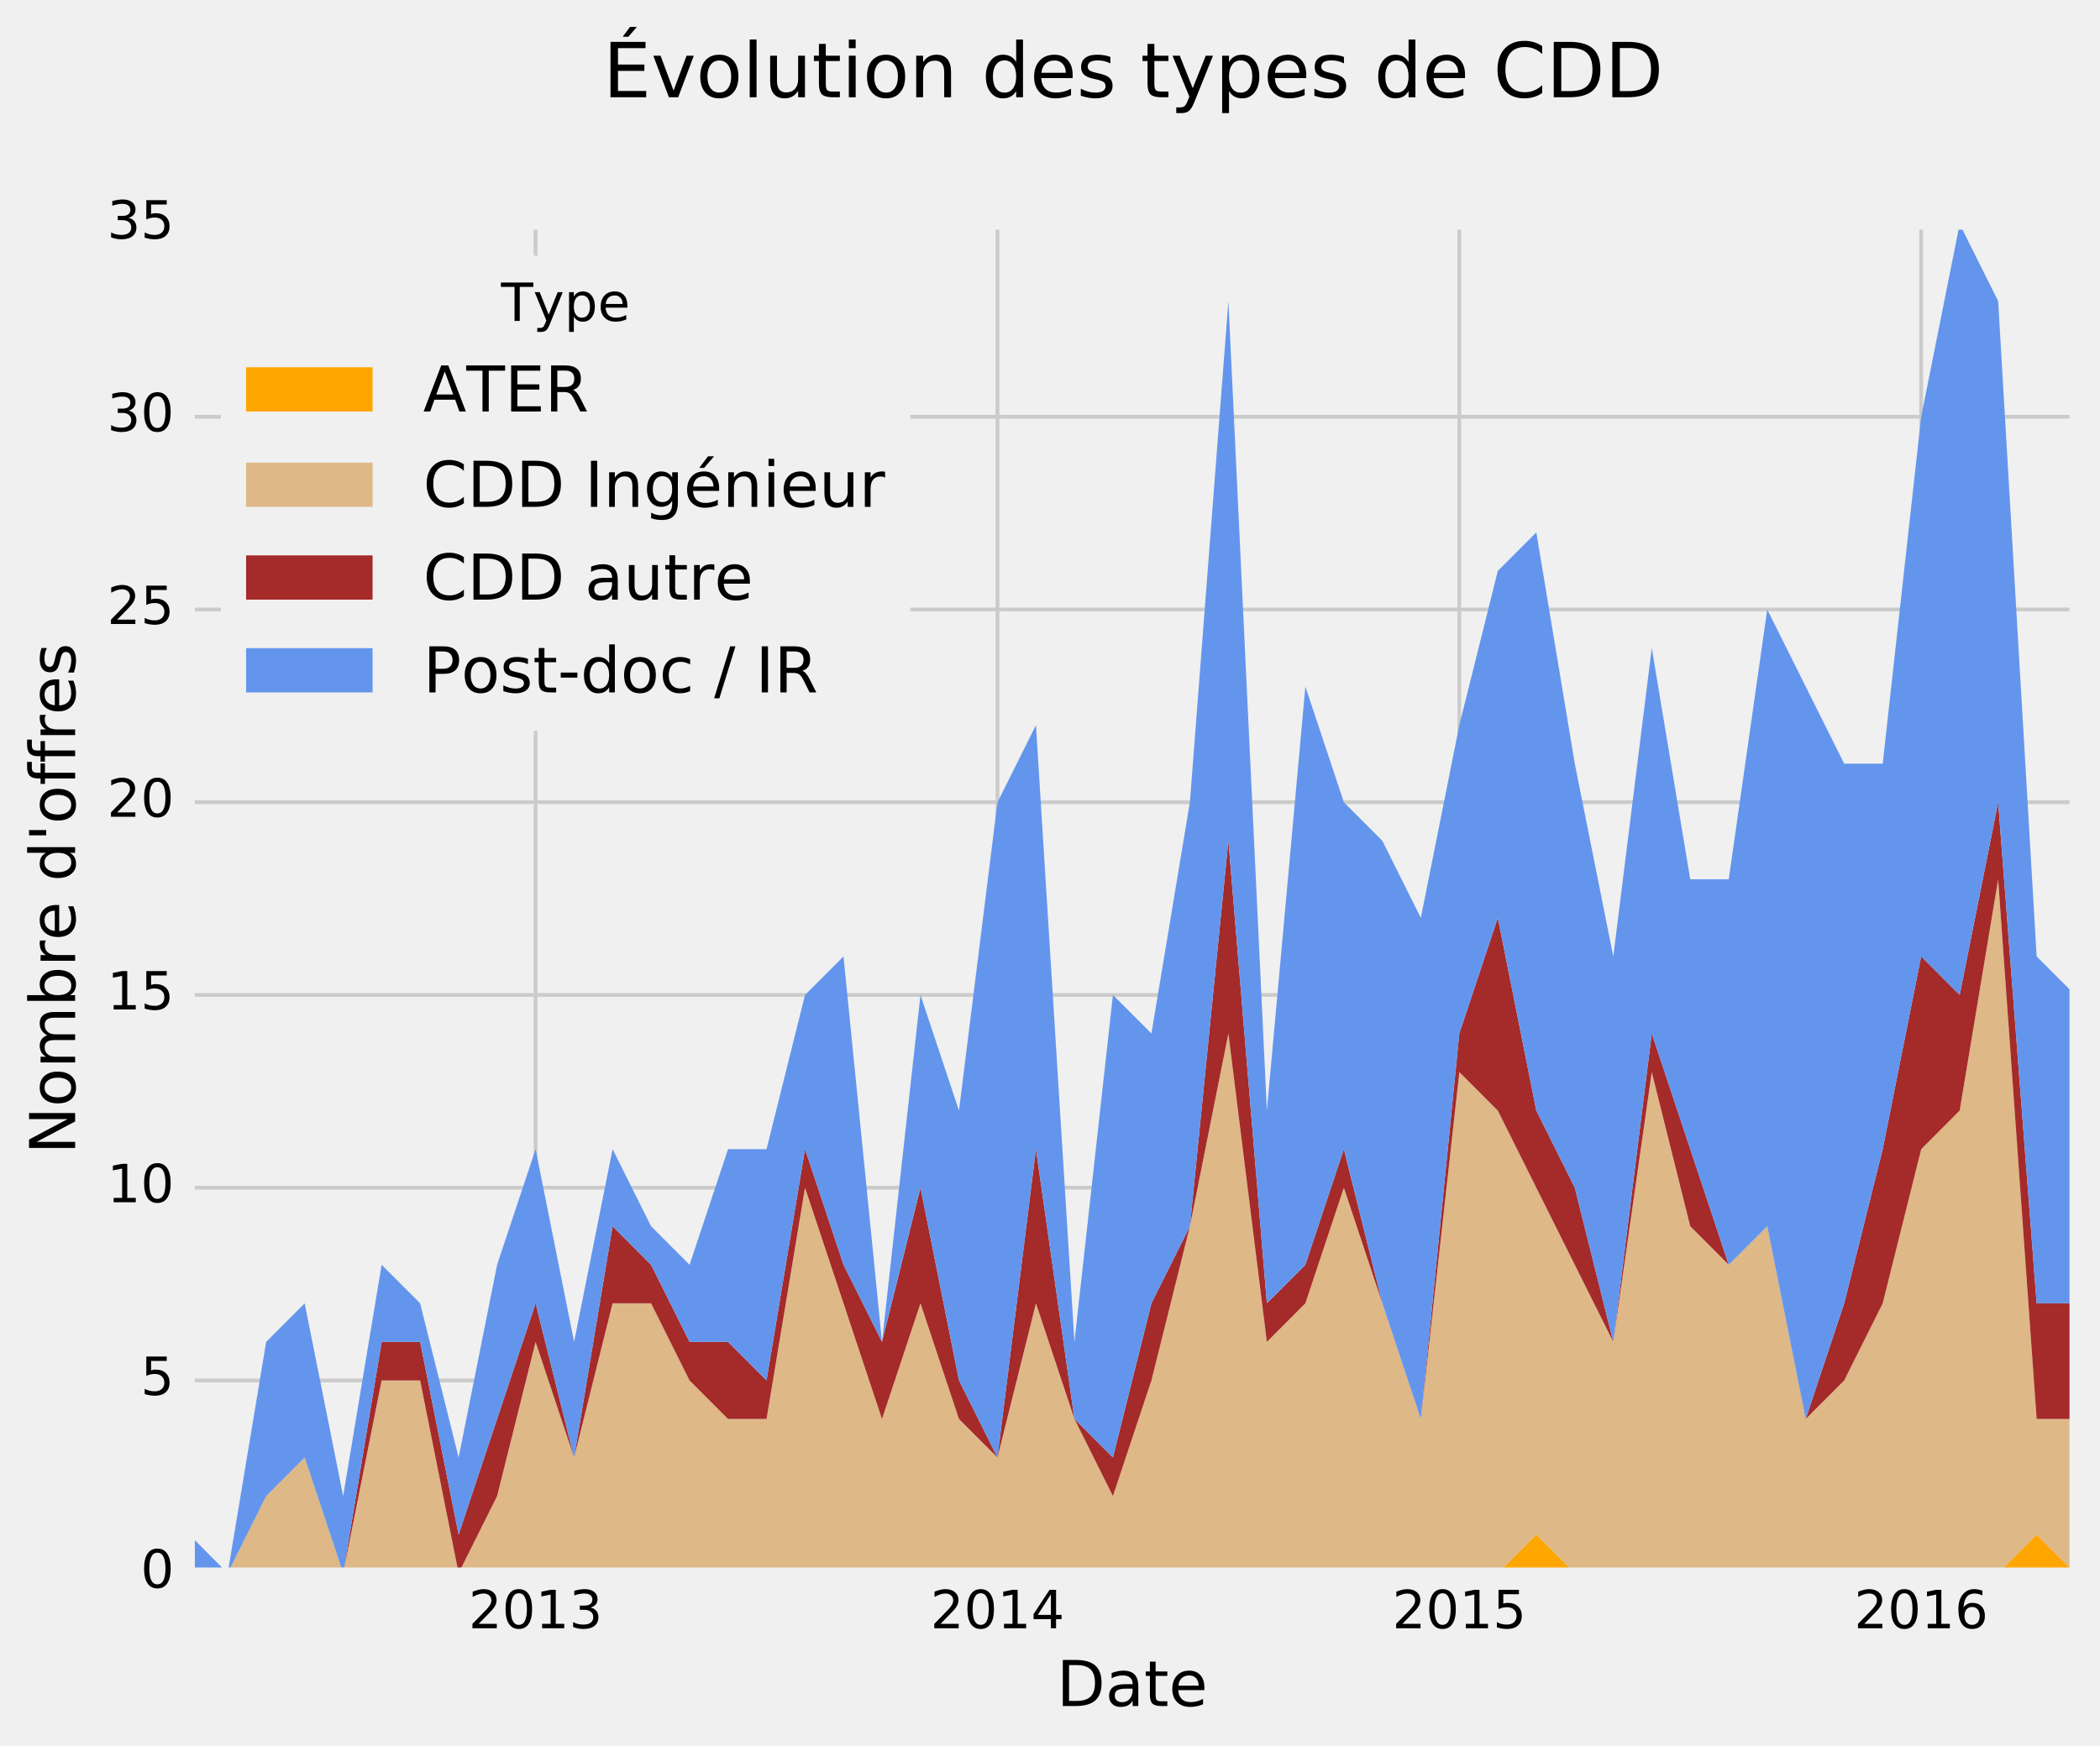 <?xml version="1.0" encoding="utf-8" standalone="no"?>
<!DOCTYPE svg PUBLIC "-//W3C//DTD SVG 1.1//EN"
  "http://www.w3.org/Graphics/SVG/1.1/DTD/svg11.dtd">
<!-- Created with matplotlib (http://matplotlib.org/) -->
<svg height="464pt" version="1.1" viewBox="0 0 558 464" width="558pt" xmlns="http://www.w3.org/2000/svg" xmlns:xlink="http://www.w3.org/1999/xlink">
 <defs>
  <style type="text/css">
*{stroke-linecap:butt;stroke-linejoin:round;stroke-miterlimit:100000;}
  </style>
 </defs>
 <g id="figure_1">
  <g id="patch_1">
   <path d="M 0 464.105 
L 558.594 464.105 
L 558.594 0 
L 0 0 
z
" style="fill:#f0f0f0;"/>
  </g>
  <g id="axes_1">
   <g id="patch_2">
    <path d="M 50.274 418.096 
L 551.394 418.096 
L 551.394 59.536 
L 50.274 59.536 
z
" style="fill:#f0f0f0;"/>
   </g>
   <g id="matplotlib.axis_1">
    <g id="xtick_1">
     <g id="line2d_1">
      <path clip-path="url(#p93f4c8da0e)" d="M 142.317 418.096 
L 142.317 59.536 
" style="fill:none;stroke:#cbcbcb;"/>
     </g>
     <g id="line2d_2">
      <defs>
       <path d="M 0 0 
L 0 0 
" id="mb1b6a027e0" style="stroke:#000000;stroke-width:0.5;"/>
      </defs>
      <g>
       <use style="stroke:#000000;stroke-width:0.5;" x="142.317" xlink:href="#mb1b6a027e0" y="418.096"/>
      </g>
     </g>
     <g id="line2d_3">
      <g>
       <use style="stroke:#000000;stroke-width:0.5;" x="142.317" xlink:href="#mb1b6a027e0" y="59.536"/>
      </g>
     </g>
     <g id="text_1">
      <!-- 2013 -->
      <defs>
       <path d="M 19.188 8.297 
L 53.609 8.297 
L 53.609 0 
L 7.328 0 
L 7.328 8.297 
Q 12.938 14.109 22.625 23.891 
Q 32.328 33.688 34.812 36.531 
Q 39.547 41.844 41.422 45.531 
Q 43.312 49.219 43.312 52.781 
Q 43.312 58.594 39.234 62.25 
Q 35.156 65.922 28.609 65.922 
Q 23.969 65.922 18.812 64.312 
Q 13.672 62.703 7.812 59.422 
L 7.812 69.391 
Q 13.766 71.781 18.938 73 
Q 24.125 74.219 28.422 74.219 
Q 39.75 74.219 46.484 68.547 
Q 53.219 62.891 53.219 53.422 
Q 53.219 48.922 51.531 44.891 
Q 49.859 40.875 45.406 35.406 
Q 44.188 33.984 37.641 27.219 
Q 31.109 20.453 19.188 8.297 
" id="BitstreamVeraSans-Roman-32"/>
       <path d="M 40.578 39.312 
Q 47.656 37.797 51.625 33 
Q 55.609 28.219 55.609 21.188 
Q 55.609 10.406 48.188 4.484 
Q 40.766 -1.422 27.094 -1.422 
Q 22.516 -1.422 17.656 -0.516 
Q 12.797 0.391 7.625 2.203 
L 7.625 11.719 
Q 11.719 9.328 16.594 8.109 
Q 21.484 6.891 26.812 6.891 
Q 36.078 6.891 40.938 10.547 
Q 45.797 14.203 45.797 21.188 
Q 45.797 27.641 41.281 31.266 
Q 36.766 34.906 28.719 34.906 
L 20.219 34.906 
L 20.219 43.016 
L 29.109 43.016 
Q 36.375 43.016 40.234 45.922 
Q 44.094 48.828 44.094 54.297 
Q 44.094 59.906 40.109 62.906 
Q 36.141 65.922 28.719 65.922 
Q 24.656 65.922 20.016 65.031 
Q 15.375 64.156 9.812 62.312 
L 9.812 71.094 
Q 15.438 72.656 20.344 73.438 
Q 25.25 74.219 29.594 74.219 
Q 40.828 74.219 47.359 69.109 
Q 53.906 64.016 53.906 55.328 
Q 53.906 49.266 50.438 45.094 
Q 46.969 40.922 40.578 39.312 
" id="BitstreamVeraSans-Roman-33"/>
       <path d="M 31.781 66.406 
Q 24.172 66.406 20.328 58.906 
Q 16.5 51.422 16.5 36.375 
Q 16.5 21.391 20.328 13.891 
Q 24.172 6.391 31.781 6.391 
Q 39.453 6.391 43.281 13.891 
Q 47.125 21.391 47.125 36.375 
Q 47.125 51.422 43.281 58.906 
Q 39.453 66.406 31.781 66.406 
M 31.781 74.219 
Q 44.047 74.219 50.516 64.516 
Q 56.984 54.828 56.984 36.375 
Q 56.984 17.969 50.516 8.266 
Q 44.047 -1.422 31.781 -1.422 
Q 19.531 -1.422 13.062 8.266 
Q 6.594 17.969 6.594 36.375 
Q 6.594 54.828 13.062 64.516 
Q 19.531 74.219 31.781 74.219 
" id="BitstreamVeraSans-Roman-30"/>
       <path d="M 12.406 8.297 
L 28.516 8.297 
L 28.516 63.922 
L 10.984 60.406 
L 10.984 69.391 
L 28.422 72.906 
L 38.281 72.906 
L 38.281 8.297 
L 54.391 8.297 
L 54.391 0 
L 12.406 0 
z
" id="BitstreamVeraSans-Roman-31"/>
      </defs>
      <g transform="translate(124.502 432.734)scale(0.14 -0.14)">
       <use xlink:href="#BitstreamVeraSans-Roman-32"/>
       <use x="63.623" xlink:href="#BitstreamVeraSans-Roman-30"/>
       <use x="127.246" xlink:href="#BitstreamVeraSans-Roman-31"/>
       <use x="190.869" xlink:href="#BitstreamVeraSans-Roman-33"/>
      </g>
     </g>
    </g>
    <g id="xtick_2">
     <g id="line2d_4">
      <path clip-path="url(#p93f4c8da0e)" d="M 265.04 418.096 
L 265.04 59.536 
" style="fill:none;stroke:#cbcbcb;"/>
     </g>
     <g id="line2d_5">
      <g>
       <use style="stroke:#000000;stroke-width:0.5;" x="265.04" xlink:href="#mb1b6a027e0" y="418.096"/>
      </g>
     </g>
     <g id="line2d_6">
      <g>
       <use style="stroke:#000000;stroke-width:0.5;" x="265.04" xlink:href="#mb1b6a027e0" y="59.536"/>
      </g>
     </g>
     <g id="text_2">
      <!-- 2014 -->
      <defs>
       <path d="M 37.797 64.312 
L 12.891 25.391 
L 37.797 25.391 
z
M 35.203 72.906 
L 47.609 72.906 
L 47.609 25.391 
L 58.016 25.391 
L 58.016 17.188 
L 47.609 17.188 
L 47.609 0 
L 37.797 0 
L 37.797 17.188 
L 4.891 17.188 
L 4.891 26.703 
z
" id="BitstreamVeraSans-Roman-34"/>
      </defs>
      <g transform="translate(247.225 432.734)scale(0.14 -0.14)">
       <use xlink:href="#BitstreamVeraSans-Roman-32"/>
       <use x="63.623" xlink:href="#BitstreamVeraSans-Roman-30"/>
       <use x="127.246" xlink:href="#BitstreamVeraSans-Roman-31"/>
       <use x="190.869" xlink:href="#BitstreamVeraSans-Roman-34"/>
      </g>
     </g>
    </g>
    <g id="xtick_3">
     <g id="line2d_7">
      <path clip-path="url(#p93f4c8da0e)" d="M 387.763 418.096 
L 387.763 59.536 
" style="fill:none;stroke:#cbcbcb;"/>
     </g>
     <g id="line2d_8">
      <g>
       <use style="stroke:#000000;stroke-width:0.5;" x="387.763" xlink:href="#mb1b6a027e0" y="418.096"/>
      </g>
     </g>
     <g id="line2d_9">
      <g>
       <use style="stroke:#000000;stroke-width:0.5;" x="387.763" xlink:href="#mb1b6a027e0" y="59.536"/>
      </g>
     </g>
     <g id="text_3">
      <!-- 2015 -->
      <defs>
       <path d="M 10.797 72.906 
L 49.516 72.906 
L 49.516 64.594 
L 19.828 64.594 
L 19.828 46.734 
Q 21.969 47.469 24.109 47.828 
Q 26.266 48.188 28.422 48.188 
Q 40.625 48.188 47.75 41.5 
Q 54.891 34.812 54.891 23.391 
Q 54.891 11.625 47.562 5.094 
Q 40.234 -1.422 26.906 -1.422 
Q 22.312 -1.422 17.547 -0.641 
Q 12.797 0.141 7.719 1.703 
L 7.719 11.625 
Q 12.109 9.234 16.797 8.062 
Q 21.484 6.891 26.703 6.891 
Q 35.156 6.891 40.078 11.328 
Q 45.016 15.766 45.016 23.391 
Q 45.016 31 40.078 35.438 
Q 35.156 39.891 26.703 39.891 
Q 22.75 39.891 18.812 39.016 
Q 14.891 38.141 10.797 36.281 
z
" id="BitstreamVeraSans-Roman-35"/>
      </defs>
      <g transform="translate(369.948 432.734)scale(0.14 -0.14)">
       <use xlink:href="#BitstreamVeraSans-Roman-32"/>
       <use x="63.623" xlink:href="#BitstreamVeraSans-Roman-30"/>
       <use x="127.246" xlink:href="#BitstreamVeraSans-Roman-31"/>
       <use x="190.869" xlink:href="#BitstreamVeraSans-Roman-35"/>
      </g>
     </g>
    </g>
    <g id="xtick_4">
     <g id="line2d_10">
      <path clip-path="url(#p93f4c8da0e)" d="M 510.486 418.096 
L 510.486 59.536 
" style="fill:none;stroke:#cbcbcb;"/>
     </g>
     <g id="line2d_11">
      <g>
       <use style="stroke:#000000;stroke-width:0.5;" x="510.486" xlink:href="#mb1b6a027e0" y="418.096"/>
      </g>
     </g>
     <g id="line2d_12">
      <g>
       <use style="stroke:#000000;stroke-width:0.5;" x="510.486" xlink:href="#mb1b6a027e0" y="59.536"/>
      </g>
     </g>
     <g id="text_4">
      <!-- 2016 -->
      <defs>
       <path d="M 33.016 40.375 
Q 26.375 40.375 22.484 35.828 
Q 18.609 31.297 18.609 23.391 
Q 18.609 15.531 22.484 10.953 
Q 26.375 6.391 33.016 6.391 
Q 39.656 6.391 43.531 10.953 
Q 47.406 15.531 47.406 23.391 
Q 47.406 31.297 43.531 35.828 
Q 39.656 40.375 33.016 40.375 
M 52.594 71.297 
L 52.594 62.312 
Q 48.875 64.062 45.094 64.984 
Q 41.312 65.922 37.594 65.922 
Q 27.828 65.922 22.672 59.328 
Q 17.531 52.734 16.797 39.406 
Q 19.672 43.656 24.016 45.922 
Q 28.375 48.188 33.594 48.188 
Q 44.578 48.188 50.953 41.516 
Q 57.328 34.859 57.328 23.391 
Q 57.328 12.156 50.688 5.359 
Q 44.047 -1.422 33.016 -1.422 
Q 20.359 -1.422 13.672 8.266 
Q 6.984 17.969 6.984 36.375 
Q 6.984 53.656 15.188 63.938 
Q 23.391 74.219 37.203 74.219 
Q 40.922 74.219 44.703 73.484 
Q 48.484 72.75 52.594 71.297 
" id="BitstreamVeraSans-Roman-36"/>
      </defs>
      <g transform="translate(492.671 432.734)scale(0.14 -0.14)">
       <use xlink:href="#BitstreamVeraSans-Roman-32"/>
       <use x="63.623" xlink:href="#BitstreamVeraSans-Roman-30"/>
       <use x="127.246" xlink:href="#BitstreamVeraSans-Roman-31"/>
       <use x="190.869" xlink:href="#BitstreamVeraSans-Roman-36"/>
      </g>
     </g>
    </g>
    <g id="xtick_5">
     <g id="line2d_13">
      <g>
       <use style="stroke:#000000;stroke-width:0.5;" x="50.274" xlink:href="#mb1b6a027e0" y="418.096"/>
      </g>
     </g>
     <g id="line2d_14">
      <g>
       <use style="stroke:#000000;stroke-width:0.5;" x="50.274" xlink:href="#mb1b6a027e0" y="59.536"/>
      </g>
     </g>
    </g>
    <g id="xtick_6">
     <g id="line2d_15">
      <g>
       <use style="stroke:#000000;stroke-width:0.5;" x="80.955" xlink:href="#mb1b6a027e0" y="418.096"/>
      </g>
     </g>
     <g id="line2d_16">
      <g>
       <use style="stroke:#000000;stroke-width:0.5;" x="80.955" xlink:href="#mb1b6a027e0" y="59.536"/>
      </g>
     </g>
    </g>
    <g id="xtick_7">
     <g id="line2d_17">
      <g>
       <use style="stroke:#000000;stroke-width:0.5;" x="111.636" xlink:href="#mb1b6a027e0" y="418.096"/>
      </g>
     </g>
     <g id="line2d_18">
      <g>
       <use style="stroke:#000000;stroke-width:0.5;" x="111.636" xlink:href="#mb1b6a027e0" y="59.536"/>
      </g>
     </g>
    </g>
    <g id="xtick_8">
     <g id="line2d_19">
      <g>
       <use style="stroke:#000000;stroke-width:0.5;" x="142.317" xlink:href="#mb1b6a027e0" y="418.096"/>
      </g>
     </g>
     <g id="line2d_20">
      <g>
       <use style="stroke:#000000;stroke-width:0.5;" x="142.317" xlink:href="#mb1b6a027e0" y="59.536"/>
      </g>
     </g>
    </g>
    <g id="xtick_9">
     <g id="line2d_21">
      <g>
       <use style="stroke:#000000;stroke-width:0.5;" x="172.998" xlink:href="#mb1b6a027e0" y="418.096"/>
      </g>
     </g>
     <g id="line2d_22">
      <g>
       <use style="stroke:#000000;stroke-width:0.5;" x="172.998" xlink:href="#mb1b6a027e0" y="59.536"/>
      </g>
     </g>
    </g>
    <g id="xtick_10">
     <g id="line2d_23">
      <g>
       <use style="stroke:#000000;stroke-width:0.5;" x="203.678" xlink:href="#mb1b6a027e0" y="418.096"/>
      </g>
     </g>
     <g id="line2d_24">
      <g>
       <use style="stroke:#000000;stroke-width:0.5;" x="203.678" xlink:href="#mb1b6a027e0" y="59.536"/>
      </g>
     </g>
    </g>
    <g id="xtick_11">
     <g id="line2d_25">
      <g>
       <use style="stroke:#000000;stroke-width:0.5;" x="234.359" xlink:href="#mb1b6a027e0" y="418.096"/>
      </g>
     </g>
     <g id="line2d_26">
      <g>
       <use style="stroke:#000000;stroke-width:0.5;" x="234.359" xlink:href="#mb1b6a027e0" y="59.536"/>
      </g>
     </g>
    </g>
    <g id="xtick_12">
     <g id="line2d_27">
      <g>
       <use style="stroke:#000000;stroke-width:0.5;" x="265.04" xlink:href="#mb1b6a027e0" y="418.096"/>
      </g>
     </g>
     <g id="line2d_28">
      <g>
       <use style="stroke:#000000;stroke-width:0.5;" x="265.04" xlink:href="#mb1b6a027e0" y="59.536"/>
      </g>
     </g>
    </g>
    <g id="xtick_13">
     <g id="line2d_29">
      <g>
       <use style="stroke:#000000;stroke-width:0.5;" x="295.721" xlink:href="#mb1b6a027e0" y="418.096"/>
      </g>
     </g>
     <g id="line2d_30">
      <g>
       <use style="stroke:#000000;stroke-width:0.5;" x="295.721" xlink:href="#mb1b6a027e0" y="59.536"/>
      </g>
     </g>
    </g>
    <g id="xtick_14">
     <g id="line2d_31">
      <g>
       <use style="stroke:#000000;stroke-width:0.5;" x="326.402" xlink:href="#mb1b6a027e0" y="418.096"/>
      </g>
     </g>
     <g id="line2d_32">
      <g>
       <use style="stroke:#000000;stroke-width:0.5;" x="326.402" xlink:href="#mb1b6a027e0" y="59.536"/>
      </g>
     </g>
    </g>
    <g id="xtick_15">
     <g id="line2d_33">
      <g>
       <use style="stroke:#000000;stroke-width:0.5;" x="357.082" xlink:href="#mb1b6a027e0" y="418.096"/>
      </g>
     </g>
     <g id="line2d_34">
      <g>
       <use style="stroke:#000000;stroke-width:0.5;" x="357.082" xlink:href="#mb1b6a027e0" y="59.536"/>
      </g>
     </g>
    </g>
    <g id="xtick_16">
     <g id="line2d_35">
      <g>
       <use style="stroke:#000000;stroke-width:0.5;" x="387.763" xlink:href="#mb1b6a027e0" y="418.096"/>
      </g>
     </g>
     <g id="line2d_36">
      <g>
       <use style="stroke:#000000;stroke-width:0.5;" x="387.763" xlink:href="#mb1b6a027e0" y="59.536"/>
      </g>
     </g>
    </g>
    <g id="xtick_17">
     <g id="line2d_37">
      <g>
       <use style="stroke:#000000;stroke-width:0.5;" x="418.444" xlink:href="#mb1b6a027e0" y="418.096"/>
      </g>
     </g>
     <g id="line2d_38">
      <g>
       <use style="stroke:#000000;stroke-width:0.5;" x="418.444" xlink:href="#mb1b6a027e0" y="59.536"/>
      </g>
     </g>
    </g>
    <g id="xtick_18">
     <g id="line2d_39">
      <g>
       <use style="stroke:#000000;stroke-width:0.5;" x="449.125" xlink:href="#mb1b6a027e0" y="418.096"/>
      </g>
     </g>
     <g id="line2d_40">
      <g>
       <use style="stroke:#000000;stroke-width:0.5;" x="449.125" xlink:href="#mb1b6a027e0" y="59.536"/>
      </g>
     </g>
    </g>
    <g id="xtick_19">
     <g id="line2d_41">
      <g>
       <use style="stroke:#000000;stroke-width:0.5;" x="479.806" xlink:href="#mb1b6a027e0" y="418.096"/>
      </g>
     </g>
     <g id="line2d_42">
      <g>
       <use style="stroke:#000000;stroke-width:0.5;" x="479.806" xlink:href="#mb1b6a027e0" y="59.536"/>
      </g>
     </g>
    </g>
    <g id="xtick_20">
     <g id="line2d_43">
      <g>
       <use style="stroke:#000000;stroke-width:0.5;" x="510.486" xlink:href="#mb1b6a027e0" y="418.096"/>
      </g>
     </g>
     <g id="line2d_44">
      <g>
       <use style="stroke:#000000;stroke-width:0.5;" x="510.486" xlink:href="#mb1b6a027e0" y="59.536"/>
      </g>
     </g>
    </g>
    <g id="xtick_21">
     <g id="line2d_45">
      <g>
       <use style="stroke:#000000;stroke-width:0.5;" x="541.167" xlink:href="#mb1b6a027e0" y="418.096"/>
      </g>
     </g>
     <g id="line2d_46">
      <g>
       <use style="stroke:#000000;stroke-width:0.5;" x="541.167" xlink:href="#mb1b6a027e0" y="59.536"/>
      </g>
     </g>
    </g>
    <g id="text_5">
     <!-- Date -->
     <defs>
      <path d="M 56.203 29.594 
L 56.203 25.203 
L 14.891 25.203 
Q 15.484 15.922 20.484 11.062 
Q 25.484 6.203 34.422 6.203 
Q 39.594 6.203 44.453 7.469 
Q 49.312 8.734 54.109 11.281 
L 54.109 2.781 
Q 49.266 0.734 44.188 -0.344 
Q 39.109 -1.422 33.891 -1.422 
Q 20.797 -1.422 13.156 6.188 
Q 5.516 13.812 5.516 26.812 
Q 5.516 40.234 12.766 48.109 
Q 20.016 56 32.328 56 
Q 43.359 56 49.781 48.891 
Q 56.203 41.797 56.203 29.594 
M 47.219 32.234 
Q 47.125 39.594 43.094 43.984 
Q 39.062 48.391 32.422 48.391 
Q 24.906 48.391 20.391 44.141 
Q 15.875 39.891 15.188 32.172 
z
" id="BitstreamVeraSans-Roman-65"/>
      <path d="M 18.312 70.219 
L 18.312 54.688 
L 36.812 54.688 
L 36.812 47.703 
L 18.312 47.703 
L 18.312 18.016 
Q 18.312 11.328 20.141 9.422 
Q 21.969 7.516 27.594 7.516 
L 36.812 7.516 
L 36.812 0 
L 27.594 0 
Q 17.188 0 13.234 3.875 
Q 9.281 7.766 9.281 18.016 
L 9.281 47.703 
L 2.688 47.703 
L 2.688 54.688 
L 9.281 54.688 
L 9.281 70.219 
z
" id="BitstreamVeraSans-Roman-74"/>
      <path d="M 19.672 64.797 
L 19.672 8.109 
L 31.594 8.109 
Q 46.688 8.109 53.688 14.938 
Q 60.688 21.781 60.688 36.531 
Q 60.688 51.172 53.688 57.984 
Q 46.688 64.797 31.594 64.797 
z
M 9.812 72.906 
L 30.078 72.906 
Q 51.266 72.906 61.172 64.094 
Q 71.094 55.281 71.094 36.531 
Q 71.094 17.672 61.125 8.828 
Q 51.172 0 30.078 0 
L 9.812 0 
z
" id="BitstreamVeraSans-Roman-44"/>
      <path d="M 34.281 27.484 
Q 23.391 27.484 19.188 25 
Q 14.984 22.516 14.984 16.5 
Q 14.984 11.719 18.141 8.906 
Q 21.297 6.109 26.703 6.109 
Q 34.188 6.109 38.703 11.406 
Q 43.219 16.703 43.219 25.484 
L 43.219 27.484 
z
M 52.203 31.203 
L 52.203 0 
L 43.219 0 
L 43.219 8.297 
Q 40.141 3.328 35.547 0.953 
Q 30.953 -1.422 24.312 -1.422 
Q 15.922 -1.422 10.953 3.297 
Q 6 8.016 6 15.922 
Q 6 25.141 12.172 29.828 
Q 18.359 34.516 30.609 34.516 
L 43.219 34.516 
L 43.219 35.406 
Q 43.219 41.609 39.141 45 
Q 35.062 48.391 27.688 48.391 
Q 23 48.391 18.547 47.266 
Q 14.109 46.141 10.016 43.891 
L 10.016 52.203 
Q 14.938 54.109 19.578 55.047 
Q 24.219 56 28.609 56 
Q 40.484 56 46.344 49.844 
Q 52.203 43.703 52.203 31.203 
" id="BitstreamVeraSans-Roman-61"/>
     </defs>
     <g transform="translate(280.757 453.411)scale(0.168 -0.168)">
      <use xlink:href="#BitstreamVeraSans-Roman-44"/>
      <use x="77.002" xlink:href="#BitstreamVeraSans-Roman-61"/>
      <use x="138.281" xlink:href="#BitstreamVeraSans-Roman-74"/>
      <use x="177.49" xlink:href="#BitstreamVeraSans-Roman-65"/>
     </g>
    </g>
   </g>
   <g id="matplotlib.axis_2">
    <g id="ytick_1">
     <g id="line2d_47">
      <path clip-path="url(#p93f4c8da0e)" d="M 50.274 418.096 
L 551.394 418.096 
" style="fill:none;stroke:#cbcbcb;"/>
     </g>
     <g id="line2d_48">
      <g>
       <use style="stroke:#000000;stroke-width:0.5;" x="50.274" xlink:href="#mb1b6a027e0" y="418.096"/>
      </g>
     </g>
     <g id="line2d_49">
      <g>
       <use style="stroke:#000000;stroke-width:0.5;" x="551.394" xlink:href="#mb1b6a027e0" y="418.096"/>
      </g>
     </g>
     <g id="text_6">
      <!-- 0 -->
      <g transform="translate(37.367 421.959)scale(0.14 -0.14)">
       <use xlink:href="#BitstreamVeraSans-Roman-30"/>
      </g>
     </g>
    </g>
    <g id="ytick_2">
     <g id="line2d_50">
      <path clip-path="url(#p93f4c8da0e)" d="M 50.274 366.873 
L 551.394 366.873 
" style="fill:none;stroke:#cbcbcb;"/>
     </g>
     <g id="line2d_51">
      <g>
       <use style="stroke:#000000;stroke-width:0.5;" x="50.274" xlink:href="#mb1b6a027e0" y="366.873"/>
      </g>
     </g>
     <g id="line2d_52">
      <g>
       <use style="stroke:#000000;stroke-width:0.5;" x="551.394" xlink:href="#mb1b6a027e0" y="366.873"/>
      </g>
     </g>
     <g id="text_7">
      <!-- 5 -->
      <g transform="translate(37.367 370.736)scale(0.14 -0.14)">
       <use xlink:href="#BitstreamVeraSans-Roman-35"/>
      </g>
     </g>
    </g>
    <g id="ytick_3">
     <g id="line2d_53">
      <path clip-path="url(#p93f4c8da0e)" d="M 50.274 315.65 
L 551.394 315.65 
" style="fill:none;stroke:#cbcbcb;"/>
     </g>
     <g id="line2d_54">
      <g>
       <use style="stroke:#000000;stroke-width:0.5;" x="50.274" xlink:href="#mb1b6a027e0" y="315.65"/>
      </g>
     </g>
     <g id="line2d_55">
      <g>
       <use style="stroke:#000000;stroke-width:0.5;" x="551.394" xlink:href="#mb1b6a027e0" y="315.65"/>
      </g>
     </g>
     <g id="text_8">
      <!-- 10 -->
      <g transform="translate(28.459 319.513)scale(0.14 -0.14)">
       <use xlink:href="#BitstreamVeraSans-Roman-31"/>
       <use x="63.623" xlink:href="#BitstreamVeraSans-Roman-30"/>
      </g>
     </g>
    </g>
    <g id="ytick_4">
     <g id="line2d_56">
      <path clip-path="url(#p93f4c8da0e)" d="M 50.274 264.427 
L 551.394 264.427 
" style="fill:none;stroke:#cbcbcb;"/>
     </g>
     <g id="line2d_57">
      <g>
       <use style="stroke:#000000;stroke-width:0.5;" x="50.274" xlink:href="#mb1b6a027e0" y="264.427"/>
      </g>
     </g>
     <g id="line2d_58">
      <g>
       <use style="stroke:#000000;stroke-width:0.5;" x="551.394" xlink:href="#mb1b6a027e0" y="264.427"/>
      </g>
     </g>
     <g id="text_9">
      <!-- 15 -->
      <g transform="translate(28.459 268.291)scale(0.14 -0.14)">
       <use xlink:href="#BitstreamVeraSans-Roman-31"/>
       <use x="63.623" xlink:href="#BitstreamVeraSans-Roman-35"/>
      </g>
     </g>
    </g>
    <g id="ytick_5">
     <g id="line2d_59">
      <path clip-path="url(#p93f4c8da0e)" d="M 50.274 213.205 
L 551.394 213.205 
" style="fill:none;stroke:#cbcbcb;"/>
     </g>
     <g id="line2d_60">
      <g>
       <use style="stroke:#000000;stroke-width:0.5;" x="50.274" xlink:href="#mb1b6a027e0" y="213.205"/>
      </g>
     </g>
     <g id="line2d_61">
      <g>
       <use style="stroke:#000000;stroke-width:0.5;" x="551.394" xlink:href="#mb1b6a027e0" y="213.205"/>
      </g>
     </g>
     <g id="text_10">
      <!-- 20 -->
      <g transform="translate(28.459 217.068)scale(0.14 -0.14)">
       <use xlink:href="#BitstreamVeraSans-Roman-32"/>
       <use x="63.623" xlink:href="#BitstreamVeraSans-Roman-30"/>
      </g>
     </g>
    </g>
    <g id="ytick_6">
     <g id="line2d_62">
      <path clip-path="url(#p93f4c8da0e)" d="M 50.274 161.982 
L 551.394 161.982 
" style="fill:none;stroke:#cbcbcb;"/>
     </g>
     <g id="line2d_63">
      <g>
       <use style="stroke:#000000;stroke-width:0.5;" x="50.274" xlink:href="#mb1b6a027e0" y="161.982"/>
      </g>
     </g>
     <g id="line2d_64">
      <g>
       <use style="stroke:#000000;stroke-width:0.5;" x="551.394" xlink:href="#mb1b6a027e0" y="161.982"/>
      </g>
     </g>
     <g id="text_11">
      <!-- 25 -->
      <g transform="translate(28.459 165.845)scale(0.14 -0.14)">
       <use xlink:href="#BitstreamVeraSans-Roman-32"/>
       <use x="63.623" xlink:href="#BitstreamVeraSans-Roman-35"/>
      </g>
     </g>
    </g>
    <g id="ytick_7">
     <g id="line2d_65">
      <path clip-path="url(#p93f4c8da0e)" d="M 50.274 110.759 
L 551.394 110.759 
" style="fill:none;stroke:#cbcbcb;"/>
     </g>
     <g id="line2d_66">
      <g>
       <use style="stroke:#000000;stroke-width:0.5;" x="50.274" xlink:href="#mb1b6a027e0" y="110.759"/>
      </g>
     </g>
     <g id="line2d_67">
      <g>
       <use style="stroke:#000000;stroke-width:0.5;" x="551.394" xlink:href="#mb1b6a027e0" y="110.759"/>
      </g>
     </g>
     <g id="text_12">
      <!-- 30 -->
      <g transform="translate(28.459 114.622)scale(0.14 -0.14)">
       <use xlink:href="#BitstreamVeraSans-Roman-33"/>
       <use x="63.623" xlink:href="#BitstreamVeraSans-Roman-30"/>
      </g>
     </g>
    </g>
    <g id="ytick_8">
     <g id="line2d_68">
      <path clip-path="url(#p93f4c8da0e)" d="M 50.274 59.536 
L 551.394 59.536 
" style="fill:none;stroke:#cbcbcb;"/>
     </g>
     <g id="line2d_69">
      <g>
       <use style="stroke:#000000;stroke-width:0.5;" x="50.274" xlink:href="#mb1b6a027e0" y="59.536"/>
      </g>
     </g>
     <g id="line2d_70">
      <g>
       <use style="stroke:#000000;stroke-width:0.5;" x="551.394" xlink:href="#mb1b6a027e0" y="59.536"/>
      </g>
     </g>
     <g id="text_13">
      <!-- 35 -->
      <g transform="translate(28.459 63.399)scale(0.14 -0.14)">
       <use xlink:href="#BitstreamVeraSans-Roman-33"/>
       <use x="63.623" xlink:href="#BitstreamVeraSans-Roman-35"/>
      </g>
     </g>
    </g>
    <g id="text_14">
     <!-- Nombre d'offres -->
     <defs>
      <path id="BitstreamVeraSans-Roman-20"/>
      <path d="M 9.812 72.906 
L 23.094 72.906 
L 55.422 11.922 
L 55.422 72.906 
L 64.984 72.906 
L 64.984 0 
L 51.703 0 
L 19.391 60.984 
L 19.391 0 
L 9.812 0 
z
" id="BitstreamVeraSans-Roman-4e"/>
      <path d="M 17.922 72.906 
L 17.922 45.797 
L 9.625 45.797 
L 9.625 72.906 
z
" id="BitstreamVeraSans-Roman-27"/>
      <path d="M 52 44.188 
Q 55.375 50.25 60.062 53.125 
Q 64.75 56 71.094 56 
Q 79.641 56 84.281 50.016 
Q 88.922 44.047 88.922 33.016 
L 88.922 0 
L 79.891 0 
L 79.891 32.719 
Q 79.891 40.578 77.094 44.375 
Q 74.312 48.188 68.609 48.188 
Q 61.625 48.188 57.562 43.547 
Q 53.516 38.922 53.516 30.906 
L 53.516 0 
L 44.484 0 
L 44.484 32.719 
Q 44.484 40.625 41.703 44.406 
Q 38.922 48.188 33.109 48.188 
Q 26.219 48.188 22.156 43.531 
Q 18.109 38.875 18.109 30.906 
L 18.109 0 
L 9.078 0 
L 9.078 54.688 
L 18.109 54.688 
L 18.109 46.188 
Q 21.188 51.219 25.484 53.609 
Q 29.781 56 35.688 56 
Q 41.656 56 45.828 52.969 
Q 50 49.953 52 44.188 
" id="BitstreamVeraSans-Roman-6d"/>
      <path d="M 30.609 48.391 
Q 23.391 48.391 19.188 42.75 
Q 14.984 37.109 14.984 27.297 
Q 14.984 17.484 19.156 11.844 
Q 23.344 6.203 30.609 6.203 
Q 37.797 6.203 41.984 11.859 
Q 46.188 17.531 46.188 27.297 
Q 46.188 37.016 41.984 42.703 
Q 37.797 48.391 30.609 48.391 
M 30.609 56 
Q 42.328 56 49.016 48.375 
Q 55.719 40.766 55.719 27.297 
Q 55.719 13.875 49.016 6.219 
Q 42.328 -1.422 30.609 -1.422 
Q 18.844 -1.422 12.172 6.219 
Q 5.516 13.875 5.516 27.297 
Q 5.516 40.766 12.172 48.375 
Q 18.844 56 30.609 56 
" id="BitstreamVeraSans-Roman-6f"/>
      <path d="M 45.406 46.391 
L 45.406 75.984 
L 54.391 75.984 
L 54.391 0 
L 45.406 0 
L 45.406 8.203 
Q 42.578 3.328 38.25 0.953 
Q 33.938 -1.422 27.875 -1.422 
Q 17.969 -1.422 11.734 6.484 
Q 5.516 14.406 5.516 27.297 
Q 5.516 40.188 11.734 48.094 
Q 17.969 56 27.875 56 
Q 33.938 56 38.25 53.625 
Q 42.578 51.266 45.406 46.391 
M 14.797 27.297 
Q 14.797 17.391 18.875 11.75 
Q 22.953 6.109 30.078 6.109 
Q 37.203 6.109 41.297 11.75 
Q 45.406 17.391 45.406 27.297 
Q 45.406 37.203 41.297 42.844 
Q 37.203 48.484 30.078 48.484 
Q 22.953 48.484 18.875 42.844 
Q 14.797 37.203 14.797 27.297 
" id="BitstreamVeraSans-Roman-64"/>
      <path d="M 37.109 75.984 
L 37.109 68.5 
L 28.516 68.5 
Q 23.688 68.5 21.797 66.547 
Q 19.922 64.594 19.922 59.516 
L 19.922 54.688 
L 34.719 54.688 
L 34.719 47.703 
L 19.922 47.703 
L 19.922 0 
L 10.891 0 
L 10.891 47.703 
L 2.297 47.703 
L 2.297 54.688 
L 10.891 54.688 
L 10.891 58.5 
Q 10.891 67.625 15.141 71.797 
Q 19.391 75.984 28.609 75.984 
z
" id="BitstreamVeraSans-Roman-66"/>
      <path d="M 41.109 46.297 
Q 39.594 47.172 37.812 47.578 
Q 36.031 48 33.891 48 
Q 26.266 48 22.188 43.047 
Q 18.109 38.094 18.109 28.812 
L 18.109 0 
L 9.078 0 
L 9.078 54.688 
L 18.109 54.688 
L 18.109 46.188 
Q 20.953 51.172 25.484 53.578 
Q 30.031 56 36.531 56 
Q 37.453 56 38.578 55.875 
Q 39.703 55.766 41.062 55.516 
z
" id="BitstreamVeraSans-Roman-72"/>
      <path d="M 44.281 53.078 
L 44.281 44.578 
Q 40.484 46.531 36.375 47.5 
Q 32.281 48.484 27.875 48.484 
Q 21.188 48.484 17.844 46.438 
Q 14.5 44.391 14.5 40.281 
Q 14.5 37.156 16.891 35.375 
Q 19.281 33.594 26.516 31.984 
L 29.594 31.297 
Q 39.156 29.25 43.188 25.516 
Q 47.219 21.781 47.219 15.094 
Q 47.219 7.469 41.188 3.016 
Q 35.156 -1.422 24.609 -1.422 
Q 20.219 -1.422 15.453 -0.562 
Q 10.688 0.297 5.422 2 
L 5.422 11.281 
Q 10.406 8.688 15.234 7.391 
Q 20.062 6.109 24.812 6.109 
Q 31.156 6.109 34.562 8.281 
Q 37.984 10.453 37.984 14.406 
Q 37.984 18.062 35.516 20.016 
Q 33.062 21.969 24.703 23.781 
L 21.578 24.516 
Q 13.234 26.266 9.516 29.906 
Q 5.812 33.547 5.812 39.891 
Q 5.812 47.609 11.281 51.797 
Q 16.75 56 26.812 56 
Q 31.781 56 36.172 55.266 
Q 40.578 54.547 44.281 53.078 
" id="BitstreamVeraSans-Roman-73"/>
      <path d="M 48.688 27.297 
Q 48.688 37.203 44.609 42.844 
Q 40.531 48.484 33.406 48.484 
Q 26.266 48.484 22.188 42.844 
Q 18.109 37.203 18.109 27.297 
Q 18.109 17.391 22.188 11.75 
Q 26.266 6.109 33.406 6.109 
Q 40.531 6.109 44.609 11.75 
Q 48.688 17.391 48.688 27.297 
M 18.109 46.391 
Q 20.953 51.266 25.266 53.625 
Q 29.594 56 35.594 56 
Q 45.562 56 51.781 48.094 
Q 58.016 40.188 58.016 27.297 
Q 58.016 14.406 51.781 6.484 
Q 45.562 -1.422 35.594 -1.422 
Q 29.594 -1.422 25.266 0.953 
Q 20.953 3.328 18.109 8.203 
L 18.109 0 
L 9.078 0 
L 9.078 75.984 
L 18.109 75.984 
z
" id="BitstreamVeraSans-Roman-62"/>
     </defs>
     <g transform="translate(19.965 306.734)rotate(-90.0)scale(0.168 -0.168)">
      <use xlink:href="#BitstreamVeraSans-Roman-4e"/>
      <use x="74.805" xlink:href="#BitstreamVeraSans-Roman-6f"/>
      <use x="135.986" xlink:href="#BitstreamVeraSans-Roman-6d"/>
      <use x="233.398" xlink:href="#BitstreamVeraSans-Roman-62"/>
      <use x="296.875" xlink:href="#BitstreamVeraSans-Roman-72"/>
      <use x="337.957" xlink:href="#BitstreamVeraSans-Roman-65"/>
      <use x="399.48" xlink:href="#BitstreamVeraSans-Roman-20"/>
      <use x="431.268" xlink:href="#BitstreamVeraSans-Roman-64"/>
      <use x="494.744" xlink:href="#BitstreamVeraSans-Roman-27"/>
      <use x="522.234" xlink:href="#BitstreamVeraSans-Roman-6f"/>
      <use x="583.416" xlink:href="#BitstreamVeraSans-Roman-66"/>
      <use x="618.621" xlink:href="#BitstreamVeraSans-Roman-66"/>
      <use x="653.826" xlink:href="#BitstreamVeraSans-Roman-72"/>
      <use x="694.908" xlink:href="#BitstreamVeraSans-Roman-65"/>
      <use x="756.432" xlink:href="#BitstreamVeraSans-Roman-73"/>
     </g>
    </g>
   </g>
   <g id="PolyCollection_1">
    <defs>
     <path d="M 50.274 -46.009 
L 50.274 -46.009 
L 60.501 -46.009 
L 70.728 -46.009 
L 80.955 -46.009 
L 91.182 -46.009 
L 101.409 -46.009 
L 111.636 -46.009 
L 121.863 -46.009 
L 132.09 -46.009 
L 142.317 -46.009 
L 152.544 -46.009 
L 162.771 -46.009 
L 172.998 -46.009 
L 183.224 -46.009 
L 193.451 -46.009 
L 203.678 -46.009 
L 213.905 -46.009 
L 224.132 -46.009 
L 234.359 -46.009 
L 244.586 -46.009 
L 254.813 -46.009 
L 265.04 -46.009 
L 275.267 -46.009 
L 285.494 -46.009 
L 295.721 -46.009 
L 305.948 -46.009 
L 316.175 -46.009 
L 326.402 -46.009 
L 336.629 -46.009 
L 346.855 -46.009 
L 357.082 -46.009 
L 367.309 -46.009 
L 377.536 -46.009 
L 387.763 -46.009 
L 397.99 -46.009 
L 408.217 -46.009 
L 418.444 -46.009 
L 428.671 -46.009 
L 438.898 -46.009 
L 449.125 -46.009 
L 459.352 -46.009 
L 469.579 -46.009 
L 479.806 -46.009 
L 490.033 -46.009 
L 500.26 -46.009 
L 510.486 -46.009 
L 520.713 -46.009 
L 530.94 -46.009 
L 541.167 -46.009 
L 551.394 -46.009 
L 551.394 -46.009 
L 551.394 -46.009 
L 541.167 -56.253 
L 530.94 -46.009 
L 520.713 -46.009 
L 510.486 -46.009 
L 500.26 -46.009 
L 490.033 -46.009 
L 479.806 -46.009 
L 469.579 -46.009 
L 459.352 -46.009 
L 449.125 -46.009 
L 438.898 -46.009 
L 428.671 -46.009 
L 418.444 -46.009 
L 408.217 -56.253 
L 397.99 -46.009 
L 387.763 -46.009 
L 377.536 -46.009 
L 367.309 -46.009 
L 357.082 -46.009 
L 346.855 -46.009 
L 336.629 -46.009 
L 326.402 -46.009 
L 316.175 -46.009 
L 305.948 -46.009 
L 295.721 -46.009 
L 285.494 -46.009 
L 275.267 -46.009 
L 265.04 -46.009 
L 254.813 -46.009 
L 244.586 -46.009 
L 234.359 -46.009 
L 224.132 -46.009 
L 213.905 -46.009 
L 203.678 -46.009 
L 193.451 -46.009 
L 183.224 -46.009 
L 172.998 -46.009 
L 162.771 -46.009 
L 152.544 -46.009 
L 142.317 -46.009 
L 132.09 -46.009 
L 121.863 -46.009 
L 111.636 -46.009 
L 101.409 -46.009 
L 91.182 -46.009 
L 80.955 -46.009 
L 70.728 -46.009 
L 60.501 -46.009 
L 50.274 -46.009 
z
" id="m49317d7eb8"/>
    </defs>
    <g clip-path="url(#p93f4c8da0e)">
     <use style="fill:#ffa500;" x="0.0" xlink:href="#m49317d7eb8" y="464.105"/>
    </g>
   </g>
   <g id="PolyCollection_2">
    <defs>
     <path d="M 50.274 -46.009 
L 50.274 -46.009 
L 60.501 -46.009 
L 70.728 -46.009 
L 80.955 -46.009 
L 91.182 -46.009 
L 101.409 -46.009 
L 111.636 -46.009 
L 121.863 -46.009 
L 132.09 -46.009 
L 142.317 -46.009 
L 152.544 -46.009 
L 162.771 -46.009 
L 172.998 -46.009 
L 183.224 -46.009 
L 193.451 -46.009 
L 203.678 -46.009 
L 213.905 -46.009 
L 224.132 -46.009 
L 234.359 -46.009 
L 244.586 -46.009 
L 254.813 -46.009 
L 265.04 -46.009 
L 275.267 -46.009 
L 285.494 -46.009 
L 295.721 -46.009 
L 305.948 -46.009 
L 316.175 -46.009 
L 326.402 -46.009 
L 336.629 -46.009 
L 346.855 -46.009 
L 357.082 -46.009 
L 367.309 -46.009 
L 377.536 -46.009 
L 387.763 -46.009 
L 397.99 -46.009 
L 408.217 -56.253 
L 418.444 -46.009 
L 428.671 -46.009 
L 438.898 -46.009 
L 449.125 -46.009 
L 459.352 -46.009 
L 469.579 -46.009 
L 479.806 -46.009 
L 490.033 -46.009 
L 500.26 -46.009 
L 510.486 -46.009 
L 520.713 -46.009 
L 530.94 -46.009 
L 541.167 -56.253 
L 551.394 -46.009 
L 551.394 -86.987 
L 551.394 -86.987 
L 541.167 -86.987 
L 530.94 -230.411 
L 520.713 -168.943 
L 510.486 -158.699 
L 500.26 -117.721 
L 490.033 -97.231 
L 479.806 -86.987 
L 469.579 -138.21 
L 459.352 -127.965 
L 449.125 -138.21 
L 438.898 -179.188 
L 428.671 -107.476 
L 418.444 -127.965 
L 408.217 -148.454 
L 397.99 -168.943 
L 387.763 -179.188 
L 377.536 -86.987 
L 367.309 -117.721 
L 357.082 -148.454 
L 346.855 -117.721 
L 336.629 -107.476 
L 326.402 -189.433 
L 316.175 -138.21 
L 305.948 -97.231 
L 295.721 -66.498 
L 285.494 -86.987 
L 275.267 -117.721 
L 265.04 -76.742 
L 254.813 -86.987 
L 244.586 -117.721 
L 234.359 -86.987 
L 224.132 -117.721 
L 213.905 -148.454 
L 203.678 -86.987 
L 193.451 -86.987 
L 183.224 -97.231 
L 172.998 -117.721 
L 162.771 -117.721 
L 152.544 -76.742 
L 142.317 -107.476 
L 132.09 -66.498 
L 121.863 -46.009 
L 111.636 -97.231 
L 101.409 -97.231 
L 91.182 -46.009 
L 80.955 -76.742 
L 70.728 -66.498 
L 60.501 -46.009 
L 50.274 -46.009 
z
" id="ma3cb9bff3c"/>
    </defs>
    <g clip-path="url(#p93f4c8da0e)">
     <use style="fill:#deb887;" x="0.0" xlink:href="#ma3cb9bff3c" y="464.105"/>
    </g>
   </g>
   <g id="PolyCollection_3">
    <defs>
     <path d="M 50.274 -46.009 
L 50.274 -46.009 
L 60.501 -46.009 
L 70.728 -66.498 
L 80.955 -76.742 
L 91.182 -46.009 
L 101.409 -97.231 
L 111.636 -97.231 
L 121.863 -46.009 
L 132.09 -66.498 
L 142.317 -107.476 
L 152.544 -76.742 
L 162.771 -117.721 
L 172.998 -117.721 
L 183.224 -97.231 
L 193.451 -86.987 
L 203.678 -86.987 
L 213.905 -148.454 
L 224.132 -117.721 
L 234.359 -86.987 
L 244.586 -117.721 
L 254.813 -86.987 
L 265.04 -76.742 
L 275.267 -117.721 
L 285.494 -86.987 
L 295.721 -66.498 
L 305.948 -97.231 
L 316.175 -138.21 
L 326.402 -189.433 
L 336.629 -107.476 
L 346.855 -117.721 
L 357.082 -148.454 
L 367.309 -117.721 
L 377.536 -86.987 
L 387.763 -179.188 
L 397.99 -168.943 
L 408.217 -148.454 
L 418.444 -127.965 
L 428.671 -107.476 
L 438.898 -179.188 
L 449.125 -138.21 
L 459.352 -127.965 
L 469.579 -138.21 
L 479.806 -86.987 
L 490.033 -97.231 
L 500.26 -117.721 
L 510.486 -158.699 
L 520.713 -168.943 
L 530.94 -230.411 
L 541.167 -86.987 
L 551.394 -86.987 
L 551.394 -117.721 
L 551.394 -117.721 
L 541.167 -117.721 
L 530.94 -250.9 
L 520.713 -199.677 
L 510.486 -209.922 
L 500.26 -158.699 
L 490.033 -117.721 
L 479.806 -86.987 
L 469.579 -138.21 
L 459.352 -127.965 
L 449.125 -158.699 
L 438.898 -189.433 
L 428.671 -107.476 
L 418.444 -148.454 
L 408.217 -168.943 
L 397.99 -220.166 
L 387.763 -189.433 
L 377.536 -86.987 
L 367.309 -117.721 
L 357.082 -158.699 
L 346.855 -127.965 
L 336.629 -117.721 
L 326.402 -240.655 
L 316.175 -138.21 
L 305.948 -117.721 
L 295.721 -76.742 
L 285.494 -86.987 
L 275.267 -158.699 
L 265.04 -76.742 
L 254.813 -97.231 
L 244.586 -148.454 
L 234.359 -107.476 
L 224.132 -127.965 
L 213.905 -158.699 
L 203.678 -97.231 
L 193.451 -107.476 
L 183.224 -107.476 
L 172.998 -127.965 
L 162.771 -138.21 
L 152.544 -76.742 
L 142.317 -117.721 
L 132.09 -86.987 
L 121.863 -56.253 
L 111.636 -107.476 
L 101.409 -107.476 
L 91.182 -46.009 
L 80.955 -76.742 
L 70.728 -66.498 
L 60.501 -46.009 
L 50.274 -46.009 
z
" id="m1e6c5dc6d0"/>
    </defs>
    <g clip-path="url(#p93f4c8da0e)">
     <use style="fill:#a52a2a;" x="0.0" xlink:href="#m1e6c5dc6d0" y="464.105"/>
    </g>
   </g>
   <g id="PolyCollection_4">
    <defs>
     <path d="M 50.274 -56.253 
L 50.274 -46.009 
L 60.501 -46.009 
L 70.728 -66.498 
L 80.955 -76.742 
L 91.182 -46.009 
L 101.409 -107.476 
L 111.636 -107.476 
L 121.863 -56.253 
L 132.09 -86.987 
L 142.317 -117.721 
L 152.544 -76.742 
L 162.771 -138.21 
L 172.998 -127.965 
L 183.224 -107.476 
L 193.451 -107.476 
L 203.678 -97.231 
L 213.905 -158.699 
L 224.132 -127.965 
L 234.359 -107.476 
L 244.586 -148.454 
L 254.813 -97.231 
L 265.04 -76.742 
L 275.267 -158.699 
L 285.494 -86.987 
L 295.721 -76.742 
L 305.948 -117.721 
L 316.175 -138.21 
L 326.402 -240.655 
L 336.629 -117.721 
L 346.855 -127.965 
L 357.082 -158.699 
L 367.309 -117.721 
L 377.536 -86.987 
L 387.763 -189.433 
L 397.99 -220.166 
L 408.217 -168.943 
L 418.444 -148.454 
L 428.671 -107.476 
L 438.898 -189.433 
L 449.125 -158.699 
L 459.352 -127.965 
L 469.579 -138.21 
L 479.806 -86.987 
L 490.033 -117.721 
L 500.26 -158.699 
L 510.486 -209.922 
L 520.713 -199.677 
L 530.94 -250.9 
L 541.167 -117.721 
L 551.394 -117.721 
L 551.394 -199.677 
L 551.394 -199.677 
L 541.167 -209.922 
L 530.94 -384.079 
L 520.713 -404.569 
L 510.486 -353.346 
L 500.26 -261.145 
L 490.033 -261.145 
L 479.806 -281.634 
L 469.579 -302.123 
L 459.352 -230.411 
L 449.125 -230.411 
L 438.898 -291.878 
L 428.671 -209.922 
L 418.444 -261.145 
L 408.217 -322.612 
L 397.99 -312.367 
L 387.763 -271.389 
L 377.536 -220.166 
L 367.309 -240.655 
L 357.082 -250.9 
L 346.855 -281.634 
L 336.629 -168.943 
L 326.402 -384.079 
L 316.175 -250.9 
L 305.948 -189.433 
L 295.721 -199.677 
L 285.494 -107.476 
L 275.267 -271.389 
L 265.04 -250.9 
L 254.813 -168.943 
L 244.586 -199.677 
L 234.359 -107.476 
L 224.132 -209.922 
L 213.905 -199.677 
L 203.678 -158.699 
L 193.451 -158.699 
L 183.224 -127.965 
L 172.998 -138.21 
L 162.771 -158.699 
L 152.544 -107.476 
L 142.317 -158.699 
L 132.09 -127.965 
L 121.863 -76.742 
L 111.636 -117.721 
L 101.409 -127.965 
L 91.182 -66.498 
L 80.955 -117.721 
L 70.728 -107.476 
L 60.501 -46.009 
L 50.274 -56.253 
z
" id="mf09848ad13"/>
    </defs>
    <g clip-path="url(#p93f4c8da0e)">
     <use style="fill:#6495ed;" x="0.0" xlink:href="#mf09848ad13" y="464.105"/>
    </g>
   </g>
   <g id="line2d_71">
    <path clip-path="url(#p93f4c8da0e)" d="M 50.274 418.096 
L 60.501 418.096 
L 70.728 418.096 
L 80.955 418.096 
L 91.182 418.096 
L 101.409 418.096 
L 111.636 418.096 
L 121.863 418.096 
L 132.09 418.096 
L 142.317 418.096 
L 152.544 418.096 
L 162.771 418.096 
L 172.998 418.096 
L 183.224 418.096 
L 193.451 418.096 
L 203.678 418.096 
L 213.905 418.096 
L 224.132 418.096 
L 234.359 418.096 
L 244.586 418.096 
L 254.813 418.096 
L 265.04 418.096 
L 275.267 418.096 
L 285.494 418.096 
L 295.721 418.096 
L 305.948 418.096 
L 316.175 418.096 
L 326.402 418.096 
L 336.629 418.096 
L 346.855 418.096 
L 357.082 418.096 
L 367.309 418.096 
L 377.536 418.096 
L 387.763 418.096 
L 397.99 418.096 
L 408.217 407.851 
L 418.444 418.096 
L 428.671 418.096 
L 438.898 418.096 
L 449.125 418.096 
L 459.352 418.096 
L 469.579 418.096 
L 479.806 418.096 
L 490.033 418.096 
L 500.26 418.096 
L 510.486 418.096 
L 520.713 418.096 
L 530.94 418.096 
L 541.167 407.851 
L 551.394 418.096 
" style="fill:none;"/>
   </g>
   <g id="line2d_72">
    <path clip-path="url(#p93f4c8da0e)" d="M 50.274 418.096 
L 60.501 418.096 
L 70.728 397.607 
L 80.955 387.362 
L 91.182 418.096 
L 101.409 366.873 
L 111.636 366.873 
L 121.863 418.096 
L 132.09 397.607 
L 142.317 356.629 
L 152.544 387.362 
L 162.771 346.384 
L 172.998 346.384 
L 183.224 366.873 
L 193.451 377.118 
L 203.678 377.118 
L 213.905 315.65 
L 224.132 346.384 
L 234.359 377.118 
L 244.586 346.384 
L 254.813 377.118 
L 265.04 387.362 
L 275.267 346.384 
L 285.494 377.118 
L 295.721 397.607 
L 305.948 366.873 
L 316.175 325.895 
L 326.402 274.672 
L 336.629 356.629 
L 346.855 346.384 
L 357.082 315.65 
L 367.309 346.384 
L 377.536 377.118 
L 387.763 284.917 
L 397.99 295.161 
L 408.217 315.65 
L 418.444 336.139 
L 428.671 356.629 
L 438.898 284.917 
L 449.125 325.895 
L 459.352 336.139 
L 469.579 325.895 
L 479.806 377.118 
L 490.033 366.873 
L 500.26 346.384 
L 510.486 305.406 
L 520.713 295.161 
L 530.94 233.694 
L 541.167 377.118 
L 551.394 377.118 
" style="fill:none;"/>
   </g>
   <g id="line2d_73">
    <path clip-path="url(#p93f4c8da0e)" d="M 50.274 418.096 
L 60.501 418.096 
L 70.728 397.607 
L 80.955 387.362 
L 91.182 418.096 
L 101.409 356.629 
L 111.636 356.629 
L 121.863 407.851 
L 132.09 377.118 
L 142.317 346.384 
L 152.544 387.362 
L 162.771 325.895 
L 172.998 336.139 
L 183.224 356.629 
L 193.451 356.629 
L 203.678 366.873 
L 213.905 305.406 
L 224.132 336.139 
L 234.359 356.629 
L 244.586 315.65 
L 254.813 366.873 
L 265.04 387.362 
L 275.267 305.406 
L 285.494 377.118 
L 295.721 387.362 
L 305.948 346.384 
L 316.175 325.895 
L 326.402 223.449 
L 336.629 346.384 
L 346.855 336.139 
L 357.082 305.406 
L 367.309 346.384 
L 377.536 377.118 
L 387.763 274.672 
L 397.99 243.938 
L 408.217 295.161 
L 418.444 315.65 
L 428.671 356.629 
L 438.898 274.672 
L 449.125 305.406 
L 459.352 336.139 
L 469.579 325.895 
L 479.806 377.118 
L 490.033 346.384 
L 500.26 305.406 
L 510.486 254.183 
L 520.713 264.427 
L 530.94 213.205 
L 541.167 346.384 
L 551.394 346.384 
" style="fill:none;"/>
   </g>
   <g id="line2d_74">
    <path clip-path="url(#p93f4c8da0e)" d="M 50.274 407.851 
L 60.501 418.096 
L 70.728 356.629 
L 80.955 346.384 
L 91.182 397.607 
L 101.409 336.139 
L 111.636 346.384 
L 121.863 387.362 
L 132.09 336.139 
L 142.317 305.406 
L 152.544 356.629 
L 162.771 305.406 
L 172.998 325.895 
L 183.224 336.139 
L 193.451 305.406 
L 203.678 305.406 
L 213.905 264.427 
L 224.132 254.183 
L 234.359 356.629 
L 244.586 264.427 
L 254.813 295.161 
L 265.04 213.205 
L 275.267 192.715 
L 285.494 356.629 
L 295.721 264.427 
L 305.948 274.672 
L 316.175 213.205 
L 326.402 80.025 
L 336.629 295.161 
L 346.855 182.471 
L 357.082 213.205 
L 367.309 223.449 
L 377.536 243.938 
L 387.763 192.715 
L 397.99 151.737 
L 408.217 141.493 
L 418.444 202.96 
L 428.671 254.183 
L 438.898 172.226 
L 449.125 233.694 
L 459.352 233.694 
L 469.579 161.982 
L 479.806 182.471 
L 490.033 202.96 
L 500.26 202.96 
L 510.486 110.759 
L 520.713 59.536 
L 530.94 80.025 
L 541.167 254.183 
L 551.394 264.427 
" style="fill:none;"/>
   </g>
   <g id="patch_3">
    <path d="M 50.274 59.536 
L 551.394 59.536 
" style="fill:none;stroke:#f0f0f0;stroke-linecap:square;stroke-linejoin:miter;stroke-width:3.0;"/>
   </g>
   <g id="patch_4">
    <path d="M 551.394 418.096 
L 551.394 59.536 
" style="fill:none;stroke:#f0f0f0;stroke-linecap:square;stroke-linejoin:miter;stroke-width:3.0;"/>
   </g>
   <g id="patch_5">
    <path d="M 50.274 418.096 
L 551.394 418.096 
" style="fill:none;stroke:#f0f0f0;stroke-linecap:square;stroke-linejoin:miter;stroke-width:3.0;"/>
   </g>
   <g id="patch_6">
    <path d="M 50.274 418.096 
L 50.274 59.536 
" style="fill:none;stroke:#f0f0f0;stroke-linecap:square;stroke-linejoin:miter;stroke-width:3.0;"/>
   </g>
   <g id="text_15">
    <!-- Évolution des types de CDD -->
    <defs>
     <path d="M 9.812 72.906 
L 55.906 72.906 
L 55.906 64.594 
L 19.672 64.594 
L 19.672 43.016 
L 54.391 43.016 
L 54.391 34.719 
L 19.672 34.719 
L 19.672 8.297 
L 56.781 8.297 
L 56.781 0 
L 9.812 0 
z
M 35.438 92.516 
L 44.469 92.516 
L 33.344 79.625 
L 25.859 79.625 
z
" id="BitstreamVeraSans-Roman-c9"/>
     <path d="M 54.891 33.016 
L 54.891 0 
L 45.906 0 
L 45.906 32.719 
Q 45.906 40.484 42.875 44.328 
Q 39.844 48.188 33.797 48.188 
Q 26.516 48.188 22.312 43.547 
Q 18.109 38.922 18.109 30.906 
L 18.109 0 
L 9.078 0 
L 9.078 54.688 
L 18.109 54.688 
L 18.109 46.188 
Q 21.344 51.125 25.703 53.562 
Q 30.078 56 35.797 56 
Q 45.219 56 50.047 50.172 
Q 54.891 44.344 54.891 33.016 
" id="BitstreamVeraSans-Roman-6e"/>
     <path d="M 9.422 75.984 
L 18.406 75.984 
L 18.406 0 
L 9.422 0 
z
" id="BitstreamVeraSans-Roman-6c"/>
     <path d="M 9.422 54.688 
L 18.406 54.688 
L 18.406 0 
L 9.422 0 
z
M 9.422 75.984 
L 18.406 75.984 
L 18.406 64.594 
L 9.422 64.594 
z
" id="BitstreamVeraSans-Roman-69"/>
     <path d="M 32.172 -5.078 
Q 28.375 -14.844 24.75 -17.812 
Q 21.141 -20.797 15.094 -20.797 
L 7.906 -20.797 
L 7.906 -13.281 
L 13.188 -13.281 
Q 16.891 -13.281 18.938 -11.516 
Q 21 -9.766 23.484 -3.219 
L 25.094 0.875 
L 2.984 54.688 
L 12.5 54.688 
L 29.594 11.922 
L 46.688 54.688 
L 56.203 54.688 
z
" id="BitstreamVeraSans-Roman-79"/>
     <path d="M 2.984 54.688 
L 12.5 54.688 
L 29.594 8.797 
L 46.688 54.688 
L 56.203 54.688 
L 35.688 0 
L 23.484 0 
z
" id="BitstreamVeraSans-Roman-76"/>
     <path d="M 64.406 67.281 
L 64.406 56.891 
Q 59.422 61.531 53.781 63.812 
Q 48.141 66.109 41.797 66.109 
Q 29.297 66.109 22.656 58.469 
Q 16.016 50.828 16.016 36.375 
Q 16.016 21.969 22.656 14.328 
Q 29.297 6.688 41.797 6.688 
Q 48.141 6.688 53.781 8.984 
Q 59.422 11.281 64.406 15.922 
L 64.406 5.609 
Q 59.234 2.094 53.438 0.328 
Q 47.656 -1.422 41.219 -1.422 
Q 24.656 -1.422 15.125 8.703 
Q 5.609 18.844 5.609 36.375 
Q 5.609 53.953 15.125 64.078 
Q 24.656 74.219 41.219 74.219 
Q 47.75 74.219 53.531 72.484 
Q 59.328 70.75 64.406 67.281 
" id="BitstreamVeraSans-Roman-43"/>
     <path d="M 8.5 21.578 
L 8.5 54.688 
L 17.484 54.688 
L 17.484 21.922 
Q 17.484 14.156 20.5 10.266 
Q 23.531 6.391 29.594 6.391 
Q 36.859 6.391 41.078 11.031 
Q 45.312 15.672 45.312 23.688 
L 45.312 54.688 
L 54.297 54.688 
L 54.297 0 
L 45.312 0 
L 45.312 8.406 
Q 42.047 3.422 37.719 1 
Q 33.406 -1.422 27.688 -1.422 
Q 18.266 -1.422 13.375 4.438 
Q 8.5 10.297 8.5 21.578 
" id="BitstreamVeraSans-Roman-75"/>
     <path d="M 18.109 8.203 
L 18.109 -20.797 
L 9.078 -20.797 
L 9.078 54.688 
L 18.109 54.688 
L 18.109 46.391 
Q 20.953 51.266 25.266 53.625 
Q 29.594 56 35.594 56 
Q 45.562 56 51.781 48.094 
Q 58.016 40.188 58.016 27.297 
Q 58.016 14.406 51.781 6.484 
Q 45.562 -1.422 35.594 -1.422 
Q 29.594 -1.422 25.266 0.953 
Q 20.953 3.328 18.109 8.203 
M 48.688 27.297 
Q 48.688 37.203 44.609 42.844 
Q 40.531 48.484 33.406 48.484 
Q 26.266 48.484 22.188 42.844 
Q 18.109 37.203 18.109 27.297 
Q 18.109 17.391 22.188 11.75 
Q 26.266 6.109 33.406 6.109 
Q 40.531 6.109 44.609 11.75 
Q 48.688 17.391 48.688 27.297 
" id="BitstreamVeraSans-Roman-70"/>
    </defs>
    <g transform="translate(160.234 25.851)scale(0.202 -0.202)">
     <use xlink:href="#BitstreamVeraSans-Roman-c9"/>
     <use x="63.184" xlink:href="#BitstreamVeraSans-Roman-76"/>
     <use x="122.363" xlink:href="#BitstreamVeraSans-Roman-6f"/>
     <use x="183.545" xlink:href="#BitstreamVeraSans-Roman-6c"/>
     <use x="211.328" xlink:href="#BitstreamVeraSans-Roman-75"/>
     <use x="274.707" xlink:href="#BitstreamVeraSans-Roman-74"/>
     <use x="313.916" xlink:href="#BitstreamVeraSans-Roman-69"/>
     <use x="341.699" xlink:href="#BitstreamVeraSans-Roman-6f"/>
     <use x="402.881" xlink:href="#BitstreamVeraSans-Roman-6e"/>
     <use x="466.26" xlink:href="#BitstreamVeraSans-Roman-20"/>
     <use x="498.047" xlink:href="#BitstreamVeraSans-Roman-64"/>
     <use x="561.523" xlink:href="#BitstreamVeraSans-Roman-65"/>
     <use x="623.047" xlink:href="#BitstreamVeraSans-Roman-73"/>
     <use x="675.146" xlink:href="#BitstreamVeraSans-Roman-20"/>
     <use x="706.934" xlink:href="#BitstreamVeraSans-Roman-74"/>
     <use x="746.143" xlink:href="#BitstreamVeraSans-Roman-79"/>
     <use x="805.322" xlink:href="#BitstreamVeraSans-Roman-70"/>
     <use x="868.799" xlink:href="#BitstreamVeraSans-Roman-65"/>
     <use x="930.322" xlink:href="#BitstreamVeraSans-Roman-73"/>
     <use x="982.422" xlink:href="#BitstreamVeraSans-Roman-20"/>
     <use x="1014.209" xlink:href="#BitstreamVeraSans-Roman-64"/>
     <use x="1077.686" xlink:href="#BitstreamVeraSans-Roman-65"/>
     <use x="1139.209" xlink:href="#BitstreamVeraSans-Roman-20"/>
     <use x="1170.996" xlink:href="#BitstreamVeraSans-Roman-43"/>
     <use x="1240.82" xlink:href="#BitstreamVeraSans-Roman-44"/>
     <use x="1317.822" xlink:href="#BitstreamVeraSans-Roman-44"/>
    </g>
   </g>
   <g id="legend_1">
    <g id="patch_7">
     <path d="M 62.034 194.234 
L 238.547 194.234 
Q 241.907 194.234 241.907 190.874 
L 241.907 71.296 
Q 241.907 67.936 238.547 67.936 
L 62.034 67.936 
Q 58.674 67.936 58.674 71.296 
L 58.674 190.874 
Q 58.674 194.234 62.034 194.234 
z
" style="fill:#f0f0f0;"/>
    </g>
    <g id="text_16">
     <!-- Type -->
     <defs>
      <path d="M -0.297 72.906 
L 61.375 72.906 
L 61.375 64.594 
L 35.5 64.594 
L 35.5 0 
L 25.594 0 
L 25.594 64.594 
L -0.297 64.594 
z
" id="BitstreamVeraSans-Roman-54"/>
     </defs>
     <g transform="translate(133.137 85.294)scale(0.14 -0.14)">
      <use xlink:href="#BitstreamVeraSans-Roman-54"/>
      <use x="60.85" xlink:href="#BitstreamVeraSans-Roman-79"/>
      <use x="120.029" xlink:href="#BitstreamVeraSans-Roman-70"/>
      <use x="183.506" xlink:href="#BitstreamVeraSans-Roman-65"/>
     </g>
    </g>
    <g id="patch_8">
     <path d="M 65.394 109.371 
L 98.994 109.371 
L 98.994 97.611 
L 65.394 97.611 
z
" style="fill:#ffa500;"/>
    </g>
    <g id="text_17">
     <!-- ATER -->
     <defs>
      <path d="M 9.812 72.906 
L 55.906 72.906 
L 55.906 64.594 
L 19.672 64.594 
L 19.672 43.016 
L 54.391 43.016 
L 54.391 34.719 
L 19.672 34.719 
L 19.672 8.297 
L 56.781 8.297 
L 56.781 0 
L 9.812 0 
z
" id="BitstreamVeraSans-Roman-45"/>
      <path d="M 44.391 34.188 
Q 47.562 33.109 50.562 29.594 
Q 53.562 26.078 56.594 19.922 
L 66.609 0 
L 56 0 
L 46.688 18.703 
Q 43.062 26.031 39.672 28.422 
Q 36.281 30.812 30.422 30.812 
L 19.672 30.812 
L 19.672 0 
L 9.812 0 
L 9.812 72.906 
L 32.078 72.906 
Q 44.578 72.906 50.734 67.672 
Q 56.891 62.453 56.891 51.906 
Q 56.891 45.016 53.688 40.469 
Q 50.484 35.938 44.391 34.188 
M 19.672 64.797 
L 19.672 38.922 
L 32.078 38.922 
Q 39.203 38.922 42.844 42.219 
Q 46.484 45.516 46.484 51.906 
Q 46.484 58.297 42.844 61.547 
Q 39.203 64.797 32.078 64.797 
z
" id="BitstreamVeraSans-Roman-52"/>
      <path d="M 34.188 63.188 
L 20.797 26.906 
L 47.609 26.906 
z
M 28.609 72.906 
L 39.797 72.906 
L 67.578 0 
L 57.328 0 
L 50.688 18.703 
L 17.828 18.703 
L 11.188 0 
L 0.781 0 
z
" id="BitstreamVeraSans-Roman-41"/>
     </defs>
     <g transform="translate(112.434 109.371)scale(0.168 -0.168)">
      <use xlink:href="#BitstreamVeraSans-Roman-41"/>
      <use x="68.299" xlink:href="#BitstreamVeraSans-Roman-54"/>
      <use x="129.383" xlink:href="#BitstreamVeraSans-Roman-45"/>
      <use x="192.566" xlink:href="#BitstreamVeraSans-Roman-52"/>
     </g>
    </g>
    <g id="patch_9">
     <path d="M 65.394 134.702 
L 98.994 134.702 
L 98.994 122.942 
L 65.394 122.942 
z
" style="fill:#deb887;"/>
    </g>
    <g id="text_18">
     <!-- CDD Ingénieur -->
     <defs>
      <path d="M 56.203 29.594 
L 56.203 25.203 
L 14.891 25.203 
Q 15.484 15.922 20.484 11.062 
Q 25.484 6.203 34.422 6.203 
Q 39.594 6.203 44.453 7.469 
Q 49.312 8.734 54.109 11.281 
L 54.109 2.781 
Q 49.266 0.734 44.188 -0.344 
Q 39.109 -1.422 33.891 -1.422 
Q 20.797 -1.422 13.156 6.188 
Q 5.516 13.812 5.516 26.812 
Q 5.516 40.234 12.766 48.109 
Q 20.016 56 32.328 56 
Q 43.359 56 49.781 48.891 
Q 56.203 41.797 56.203 29.594 
M 47.219 32.234 
Q 47.125 39.594 43.094 43.984 
Q 39.062 48.391 32.422 48.391 
Q 24.906 48.391 20.391 44.141 
Q 15.875 39.891 15.188 32.172 
z
M 38.531 79.984 
L 48.25 79.984 
L 32.344 61.625 
L 24.859 61.625 
z
" id="BitstreamVeraSans-Roman-e9"/>
      <path d="M 45.406 27.984 
Q 45.406 37.75 41.375 43.109 
Q 37.359 48.484 30.078 48.484 
Q 22.859 48.484 18.828 43.109 
Q 14.797 37.75 14.797 27.984 
Q 14.797 18.266 18.828 12.891 
Q 22.859 7.516 30.078 7.516 
Q 37.359 7.516 41.375 12.891 
Q 45.406 18.266 45.406 27.984 
M 54.391 6.781 
Q 54.391 -7.172 48.188 -13.984 
Q 42 -20.797 29.203 -20.797 
Q 24.469 -20.797 20.266 -20.094 
Q 16.062 -19.391 12.109 -17.922 
L 12.109 -9.188 
Q 16.062 -11.328 19.922 -12.344 
Q 23.781 -13.375 27.781 -13.375 
Q 36.625 -13.375 41.016 -8.766 
Q 45.406 -4.156 45.406 5.172 
L 45.406 9.625 
Q 42.625 4.781 38.281 2.391 
Q 33.938 0 27.875 0 
Q 17.828 0 11.672 7.656 
Q 5.516 15.328 5.516 27.984 
Q 5.516 40.672 11.672 48.328 
Q 17.828 56 27.875 56 
Q 33.938 56 38.281 53.609 
Q 42.625 51.219 45.406 46.391 
L 45.406 54.688 
L 54.391 54.688 
z
" id="BitstreamVeraSans-Roman-67"/>
      <path d="M 9.812 72.906 
L 19.672 72.906 
L 19.672 0 
L 9.812 0 
z
" id="BitstreamVeraSans-Roman-49"/>
     </defs>
     <g transform="translate(112.434 134.702)scale(0.168 -0.168)">
      <use xlink:href="#BitstreamVeraSans-Roman-43"/>
      <use x="69.824" xlink:href="#BitstreamVeraSans-Roman-44"/>
      <use x="146.826" xlink:href="#BitstreamVeraSans-Roman-44"/>
      <use x="223.828" xlink:href="#BitstreamVeraSans-Roman-20"/>
      <use x="255.615" xlink:href="#BitstreamVeraSans-Roman-49"/>
      <use x="285.107" xlink:href="#BitstreamVeraSans-Roman-6e"/>
      <use x="348.486" xlink:href="#BitstreamVeraSans-Roman-67"/>
      <use x="411.963" xlink:href="#BitstreamVeraSans-Roman-e9"/>
      <use x="473.486" xlink:href="#BitstreamVeraSans-Roman-6e"/>
      <use x="536.865" xlink:href="#BitstreamVeraSans-Roman-69"/>
      <use x="564.648" xlink:href="#BitstreamVeraSans-Roman-65"/>
      <use x="626.172" xlink:href="#BitstreamVeraSans-Roman-75"/>
      <use x="689.551" xlink:href="#BitstreamVeraSans-Roman-72"/>
     </g>
    </g>
    <g id="patch_10">
     <path d="M 65.394 159.361 
L 98.994 159.361 
L 98.994 147.601 
L 65.394 147.601 
z
" style="fill:#a52a2a;"/>
    </g>
    <g id="text_19">
     <!-- CDD autre -->
     <g transform="translate(112.434 159.361)scale(0.168 -0.168)">
      <use xlink:href="#BitstreamVeraSans-Roman-43"/>
      <use x="69.824" xlink:href="#BitstreamVeraSans-Roman-44"/>
      <use x="146.826" xlink:href="#BitstreamVeraSans-Roman-44"/>
      <use x="223.828" xlink:href="#BitstreamVeraSans-Roman-20"/>
      <use x="255.615" xlink:href="#BitstreamVeraSans-Roman-61"/>
      <use x="316.895" xlink:href="#BitstreamVeraSans-Roman-75"/>
      <use x="380.273" xlink:href="#BitstreamVeraSans-Roman-74"/>
      <use x="419.482" xlink:href="#BitstreamVeraSans-Roman-72"/>
      <use x="460.564" xlink:href="#BitstreamVeraSans-Roman-65"/>
     </g>
    </g>
    <g id="patch_11">
     <path d="M 65.394 184.02 
L 98.994 184.02 
L 98.994 172.26 
L 65.394 172.26 
z
" style="fill:#6495ed;"/>
    </g>
    <g id="text_20">
     <!-- Post-doc / IR -->
     <defs>
      <path d="M 19.672 64.797 
L 19.672 37.406 
L 32.078 37.406 
Q 38.969 37.406 42.719 40.969 
Q 46.484 44.531 46.484 51.125 
Q 46.484 57.672 42.719 61.234 
Q 38.969 64.797 32.078 64.797 
z
M 9.812 72.906 
L 32.078 72.906 
Q 44.344 72.906 50.609 67.359 
Q 56.891 61.812 56.891 51.125 
Q 56.891 40.328 50.609 34.812 
Q 44.344 29.297 32.078 29.297 
L 19.672 29.297 
L 19.672 0 
L 9.812 0 
z
" id="BitstreamVeraSans-Roman-50"/>
      <path d="M 4.891 31.391 
L 31.203 31.391 
L 31.203 23.391 
L 4.891 23.391 
z
" id="BitstreamVeraSans-Roman-2d"/>
      <path d="M 48.781 52.594 
L 48.781 44.188 
Q 44.969 46.297 41.141 47.344 
Q 37.312 48.391 33.406 48.391 
Q 24.656 48.391 19.812 42.844 
Q 14.984 37.312 14.984 27.297 
Q 14.984 17.281 19.812 11.734 
Q 24.656 6.203 33.406 6.203 
Q 37.312 6.203 41.141 7.25 
Q 44.969 8.297 48.781 10.406 
L 48.781 2.094 
Q 45.016 0.344 40.984 -0.531 
Q 36.969 -1.422 32.422 -1.422 
Q 20.062 -1.422 12.781 6.344 
Q 5.516 14.109 5.516 27.297 
Q 5.516 40.672 12.859 48.328 
Q 20.219 56 33.016 56 
Q 37.156 56 41.109 55.141 
Q 45.062 54.297 48.781 52.594 
" id="BitstreamVeraSans-Roman-63"/>
      <path d="M 25.391 72.906 
L 33.688 72.906 
L 8.297 -9.281 
L 0 -9.281 
z
" id="BitstreamVeraSans-Roman-2f"/>
     </defs>
     <g transform="translate(112.434 184.02)scale(0.168 -0.168)">
      <use xlink:href="#BitstreamVeraSans-Roman-50"/>
      <use x="60.256" xlink:href="#BitstreamVeraSans-Roman-6f"/>
      <use x="121.438" xlink:href="#BitstreamVeraSans-Roman-73"/>
      <use x="173.537" xlink:href="#BitstreamVeraSans-Roman-74"/>
      <use x="212.746" xlink:href="#BitstreamVeraSans-Roman-2d"/>
      <use x="248.83" xlink:href="#BitstreamVeraSans-Roman-64"/>
      <use x="312.307" xlink:href="#BitstreamVeraSans-Roman-6f"/>
      <use x="373.488" xlink:href="#BitstreamVeraSans-Roman-63"/>
      <use x="428.469" xlink:href="#BitstreamVeraSans-Roman-20"/>
      <use x="460.256" xlink:href="#BitstreamVeraSans-Roman-2f"/>
      <use x="493.947" xlink:href="#BitstreamVeraSans-Roman-20"/>
      <use x="525.734" xlink:href="#BitstreamVeraSans-Roman-49"/>
      <use x="555.227" xlink:href="#BitstreamVeraSans-Roman-52"/>
     </g>
    </g>
   </g>
  </g>
 </g>
 <defs>
  <clipPath id="p93f4c8da0e">
   <rect height="358.56" width="501.12" x="50.274" y="59.536"/>
  </clipPath>
 </defs>
</svg>
